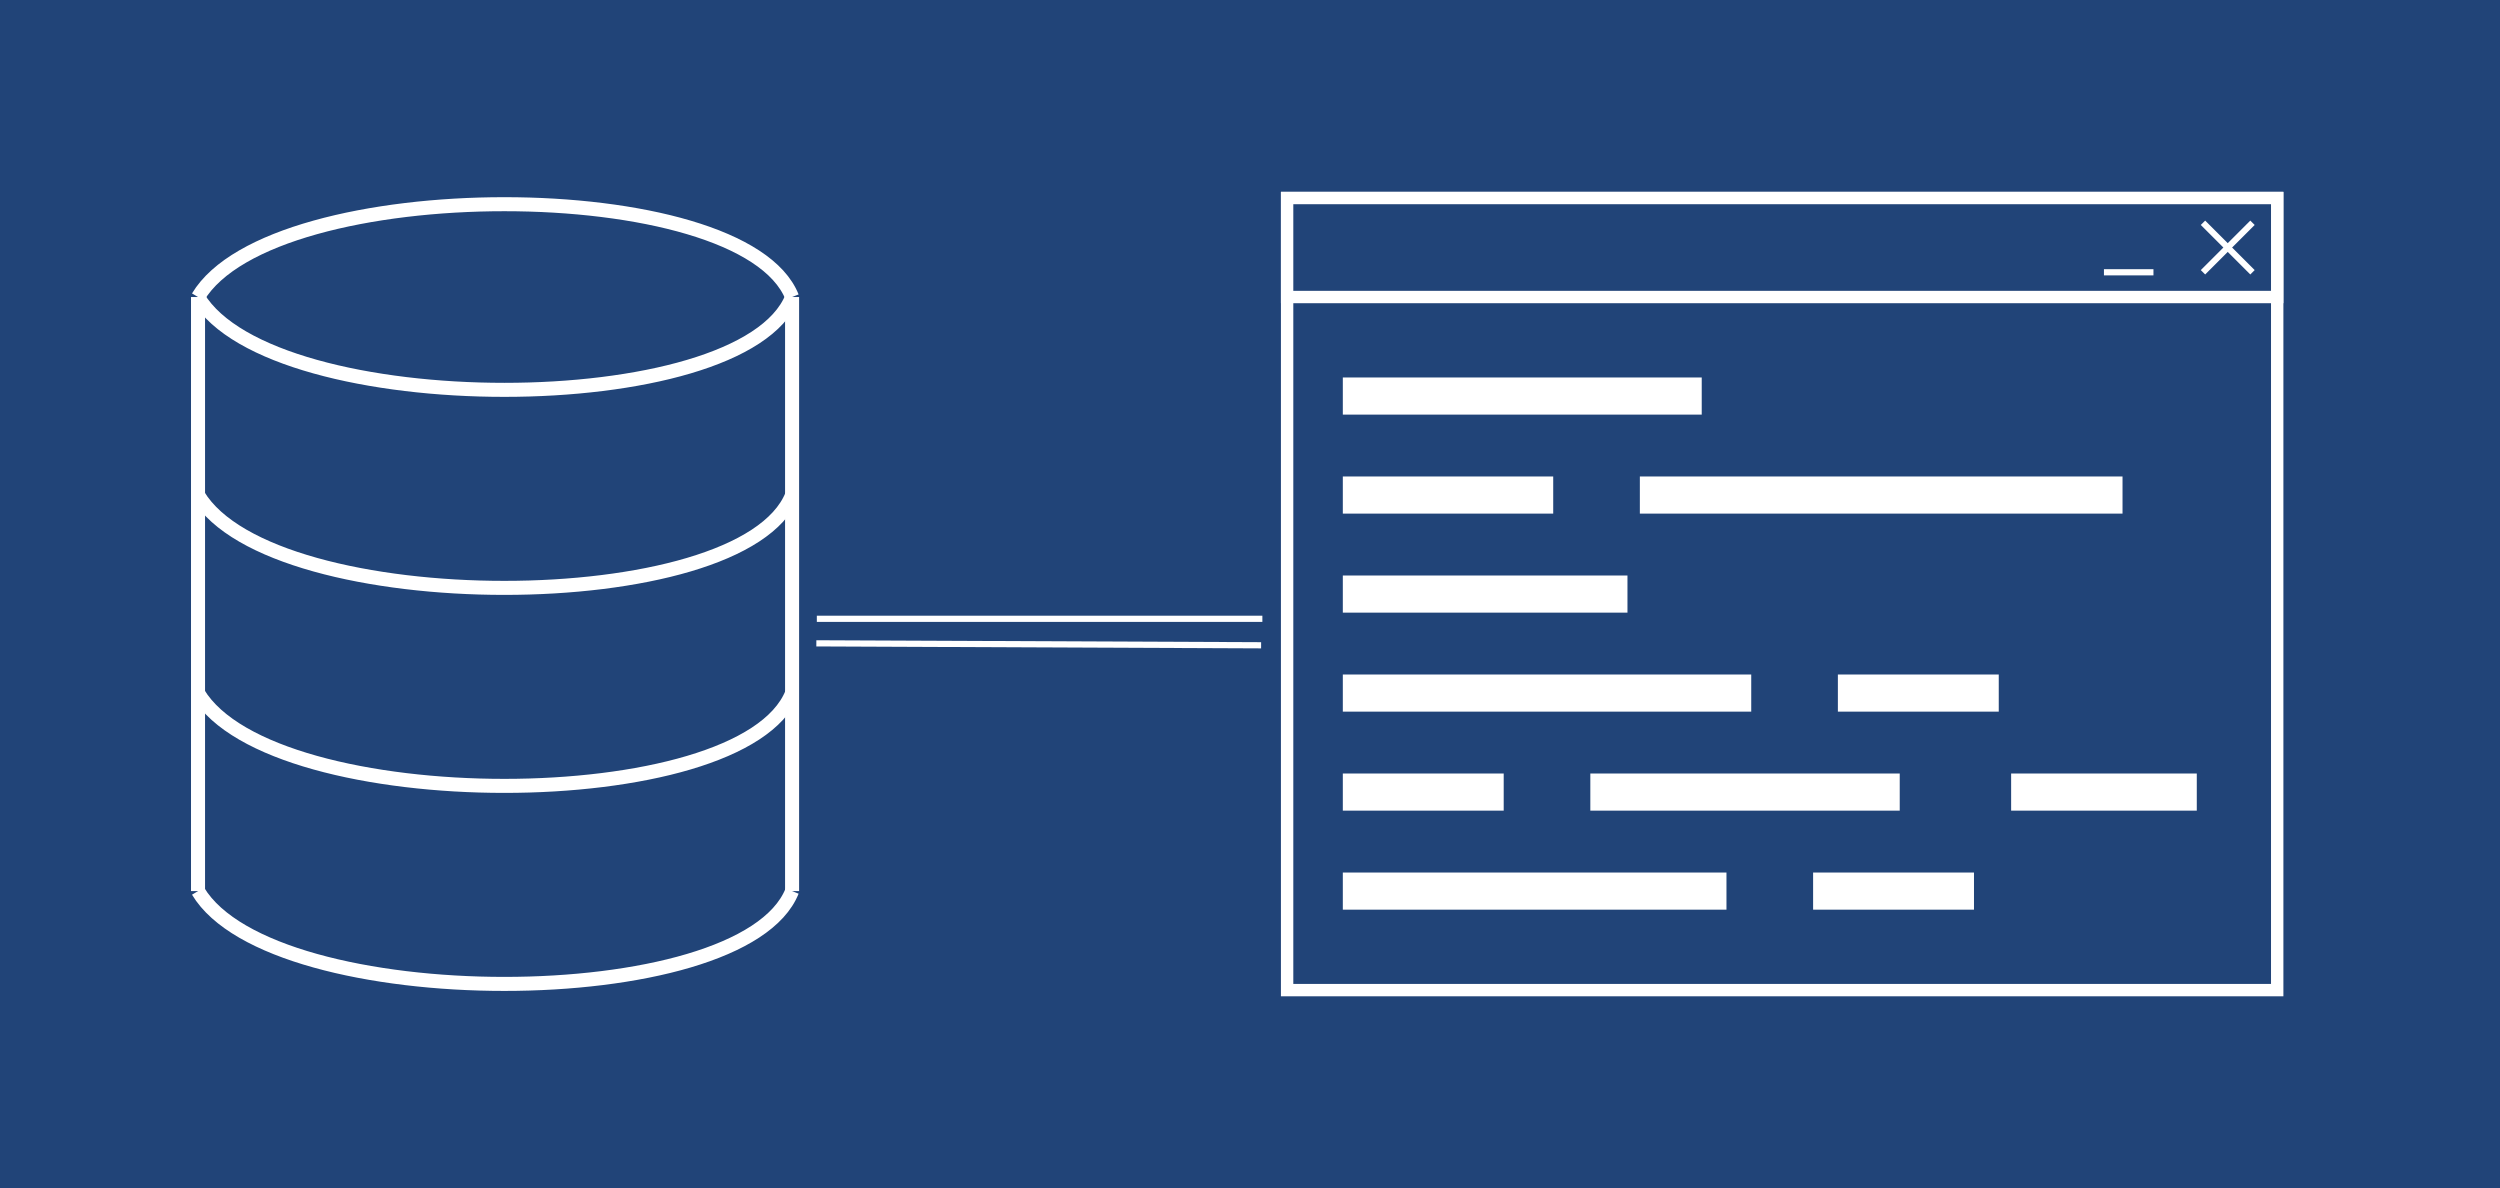 <?xml version="1.0" encoding="UTF-8" standalone="no"?>
<!-- Created with Inkscape (http://www.inkscape.org/) -->

<svg
   xmlns:dc="http://purl.org/dc/elements/1.1/"
   xmlns:cc="http://creativecommons.org/ns#"
   xmlns:rdf="http://www.w3.org/1999/02/22-rdf-syntax-ns#"
   xmlns:svg="http://www.w3.org/2000/svg"
   xmlns="http://www.w3.org/2000/svg"
   xmlns:sodipodi="http://sodipodi.sourceforge.net/DTD/sodipodi-0.dtd"
   xmlns:inkscape="http://www.inkscape.org/namespaces/inkscape"
   width="404"
   height="192"
   viewBox="0 0 106.892 50.8"
   version="1.1"
   id="svg8"
   inkscape:version="0.92.5 (2060ec1f9f, 2020-04-08)"
   sodipodi:docname="database.svg">
  <defs
     id="defs2" />
  <sodipodi:namedview
     id="base"
     pagecolor="#ffffff"
     bordercolor="#666666"
     borderopacity="1.0"
     inkscape:pageopacity="0.0"
     inkscape:pageshadow="2"
     inkscape:zoom="1.979899"
     inkscape:cx="224.43747"
     inkscape:cy="124.71477"
     inkscape:document-units="mm"
     inkscape:current-layer="layer1"
     showgrid="true"
     units="px"
     inkscape:window-width="1920"
     inkscape:window-height="1039"
     inkscape:window-x="0"
     inkscape:window-y="0"
     inkscape:window-maximized="1">
    <inkscape:grid
       type="xygrid"
       id="grid815"
       spacingx="1.058"
       spacingy="1.058"
       empspacing="4" />
  </sodipodi:namedview>
  <g
     inkscape:label="Capa 1"
     inkscape:groupmode="layer"
     id="layer1"
     transform="translate(0,-246.2)">
    <rect
       style="fill:#214478;stroke:none;stroke-width:0.529;stroke-miterlimit:4;stroke-dasharray:none"
       id="rect817"
       width="106.892"
       height="50.8"
       x="0"
       y="246.2" />
    <path
       style="fill:none;stroke:#ffffff;stroke-width:0.6;stroke-linecap:butt;stroke-linejoin:miter;stroke-opacity:1;stroke-miterlimit:4;stroke-dasharray:none"
       d="m 8.467,267.367 c 3.175,5.292 23.283,5.292 25.4,0"
       id="path837"
       inkscape:connector-curvature="0"
       sodipodi:nodetypes="cc" />
    <path
       style="fill:none;stroke:#ffffff;stroke-width:0.6;stroke-linecap:butt;stroke-linejoin:miter;stroke-miterlimit:4;stroke-dasharray:none;stroke-opacity:1"
       d="m 33.867,284.3 0,-25.4"
       id="path871"
       inkscape:connector-curvature="0"
       sodipodi:nodetypes="cc" />
    <path
       style="fill:none;stroke:#ffffff;stroke-width:0.6;stroke-linecap:butt;stroke-linejoin:miter;stroke-opacity:1;stroke-miterlimit:4;stroke-dasharray:none"
       d="m 8.467,275.833 c 3.175,5.292 23.283,5.292 25.4,0"
       id="path837-7"
       inkscape:connector-curvature="0"
       sodipodi:nodetypes="cc" />
    <path
       style="fill:none;stroke:#ffffff;stroke-width:0.6;stroke-linecap:butt;stroke-linejoin:miter;stroke-opacity:1;stroke-miterlimit:4;stroke-dasharray:none"
       d="m 8.467,284.3 c 3.175,5.292 23.283,5.292 25.4,0"
       id="path837-7-5"
       inkscape:connector-curvature="0"
       sodipodi:nodetypes="cc" />
    <path
       style="fill:none;stroke:#ffffff;stroke-width:0.6;stroke-linecap:butt;stroke-linejoin:miter;stroke-opacity:1;stroke-miterlimit:4;stroke-dasharray:none"
       d="m 8.467,258.9 -10e-8,25.4"
       id="path912"
       inkscape:connector-curvature="0"
       sodipodi:nodetypes="cc" />
    <path
       style="fill:none;stroke:#ffffff;stroke-width:0.6;stroke-linecap:butt;stroke-linejoin:miter;stroke-opacity:1;stroke-miterlimit:4;stroke-dasharray:none"
       d="m 8.467,258.9 c 3.175,5.292 23.283,5.292 25.4,0"
       id="path837-3"
       inkscape:connector-curvature="0"
       sodipodi:nodetypes="cc" />
    <path
       style="fill:none;stroke:#ffffff;stroke-width:0.6;stroke-linecap:butt;stroke-linejoin:miter;stroke-opacity:1;stroke-miterlimit:4;stroke-dasharray:none"
       d="m 8.467,258.9 c 3.175,-5.292 23.283,-5.292 25.4,0"
       id="path837-3-5"
       inkscape:connector-curvature="0"
       sodipodi:nodetypes="cc" />
    <rect
       style="fill:#214478;stroke:#ffffff;stroke-width:0.529;stroke-miterlimit:4;stroke-dasharray:none"
       id="rect944"
       width="42.333"
       height="33.867"
       x="55.033"
       y="254.667" />
    <rect
       style="fill:#214478;stroke:#ffffff;stroke-width:0.529;stroke-miterlimit:4;stroke-dasharray:none"
       id="rect946"
       width="42.333"
       height="4.233"
       x="55.033"
       y="254.667" />
    <path
       style="fill:none;stroke:#ffffff;stroke-width:0.265px;stroke-linecap:butt;stroke-linejoin:miter;stroke-opacity:1"
       d="m 94.192,257.842 2.117,-2.117"
       id="path950"
       inkscape:connector-curvature="0" />
    <path
       style="fill:none;stroke:#ffffff;stroke-width:0.265px;stroke-linecap:butt;stroke-linejoin:miter;stroke-opacity:1"
       d="m 94.192,255.725 2.117,2.117"
       id="path952"
       inkscape:connector-curvature="0" />
    <path
       style="fill:none;stroke:#ffffff;stroke-width:0.265px;stroke-linecap:butt;stroke-linejoin:miter;stroke-opacity:1"
       d="M 92.075,257.842 H 89.958"
       id="path954"
       inkscape:connector-curvature="0" />
    <rect
       style="fill:#ffffff;stroke:#214478;stroke-width:0.529;stroke-miterlimit:4;stroke-dasharray:none"
       id="rect956"
       width="15.875"
       height="2.117"
       x="57.15"
       y="262.075" />
    <rect
       style="fill:#ffffff;stroke:#214478;stroke-width:0.529;stroke-miterlimit:4;stroke-dasharray:none"
       id="rect958"
       width="9.525"
       height="2.117"
       x="57.15"
       y="266.308" />
    <rect
       style="fill:#ffffff;stroke:#214478;stroke-width:0.529;stroke-miterlimit:4;stroke-dasharray:none"
       id="rect960"
       width="21.167"
       height="2.117"
       x="69.85"
       y="266.308" />
    <rect
       style="fill:#ffffff;stroke:#214478;stroke-width:0.529;stroke-miterlimit:4;stroke-dasharray:none"
       id="rect962"
       width="12.7"
       height="2.117"
       x="57.15"
       y="270.542" />
    <rect
       style="fill:#ffffff;stroke:#214478;stroke-width:0.529;stroke-miterlimit:4;stroke-dasharray:none"
       id="rect964"
       width="17.992"
       height="2.117"
       x="57.15"
       y="274.775" />
    <rect
       style="fill:#ffffff;stroke:#214478;stroke-width:0.529;stroke-miterlimit:4;stroke-dasharray:none"
       id="rect966"
       width="7.408"
       height="2.117"
       x="57.15"
       y="279.008" />
    <rect
       style="fill:#ffffff;stroke:#214478;stroke-width:0.529;stroke-miterlimit:4;stroke-dasharray:none"
       id="rect968"
       width="13.758"
       height="2.117"
       x="67.733"
       y="279.008" />
    <rect
       style="fill:#ffffff;stroke:#214478;stroke-width:0.529;stroke-miterlimit:4;stroke-dasharray:none"
       id="rect970"
       width="8.467"
       height="2.117"
       x="85.725"
       y="279.008" />
    <rect
       style="fill:#ffffff;stroke:#214478;stroke-width:0.529;stroke-miterlimit:4;stroke-dasharray:none"
       id="rect972"
       width="7.408"
       height="2.117"
       x="78.317"
       y="274.775" />
    <rect
       style="fill:#ffffff;stroke:#214478;stroke-width:0.529;stroke-miterlimit:4;stroke-dasharray:none"
       id="rect974"
       width="16.933"
       height="2.117"
       x="57.15"
       y="283.242" />
    <rect
       style="fill:#ffffff;stroke:#214478;stroke-width:0.529;stroke-miterlimit:4;stroke-dasharray:none"
       id="rect976"
       width="7.408"
       height="2.117"
       x="77.258"
       y="283.242" />
    <path
       style="fill:none;stroke:#ffffff;stroke-width:0.265px;stroke-linecap:butt;stroke-linejoin:miter;stroke-opacity:1"
       d="m 34.925,272.658 19.05,0"
       id="path978"
       inkscape:connector-curvature="0"
       sodipodi:nodetypes="cc" />
    <path
       style="fill:none;stroke:#ffffff;stroke-width:0.265px;stroke-linecap:butt;stroke-linejoin:miter;stroke-opacity:1"
       d="M 53.921,273.79 34.904,273.707"
       id="path982"
       inkscape:connector-curvature="0" />
  </g>
</svg>
